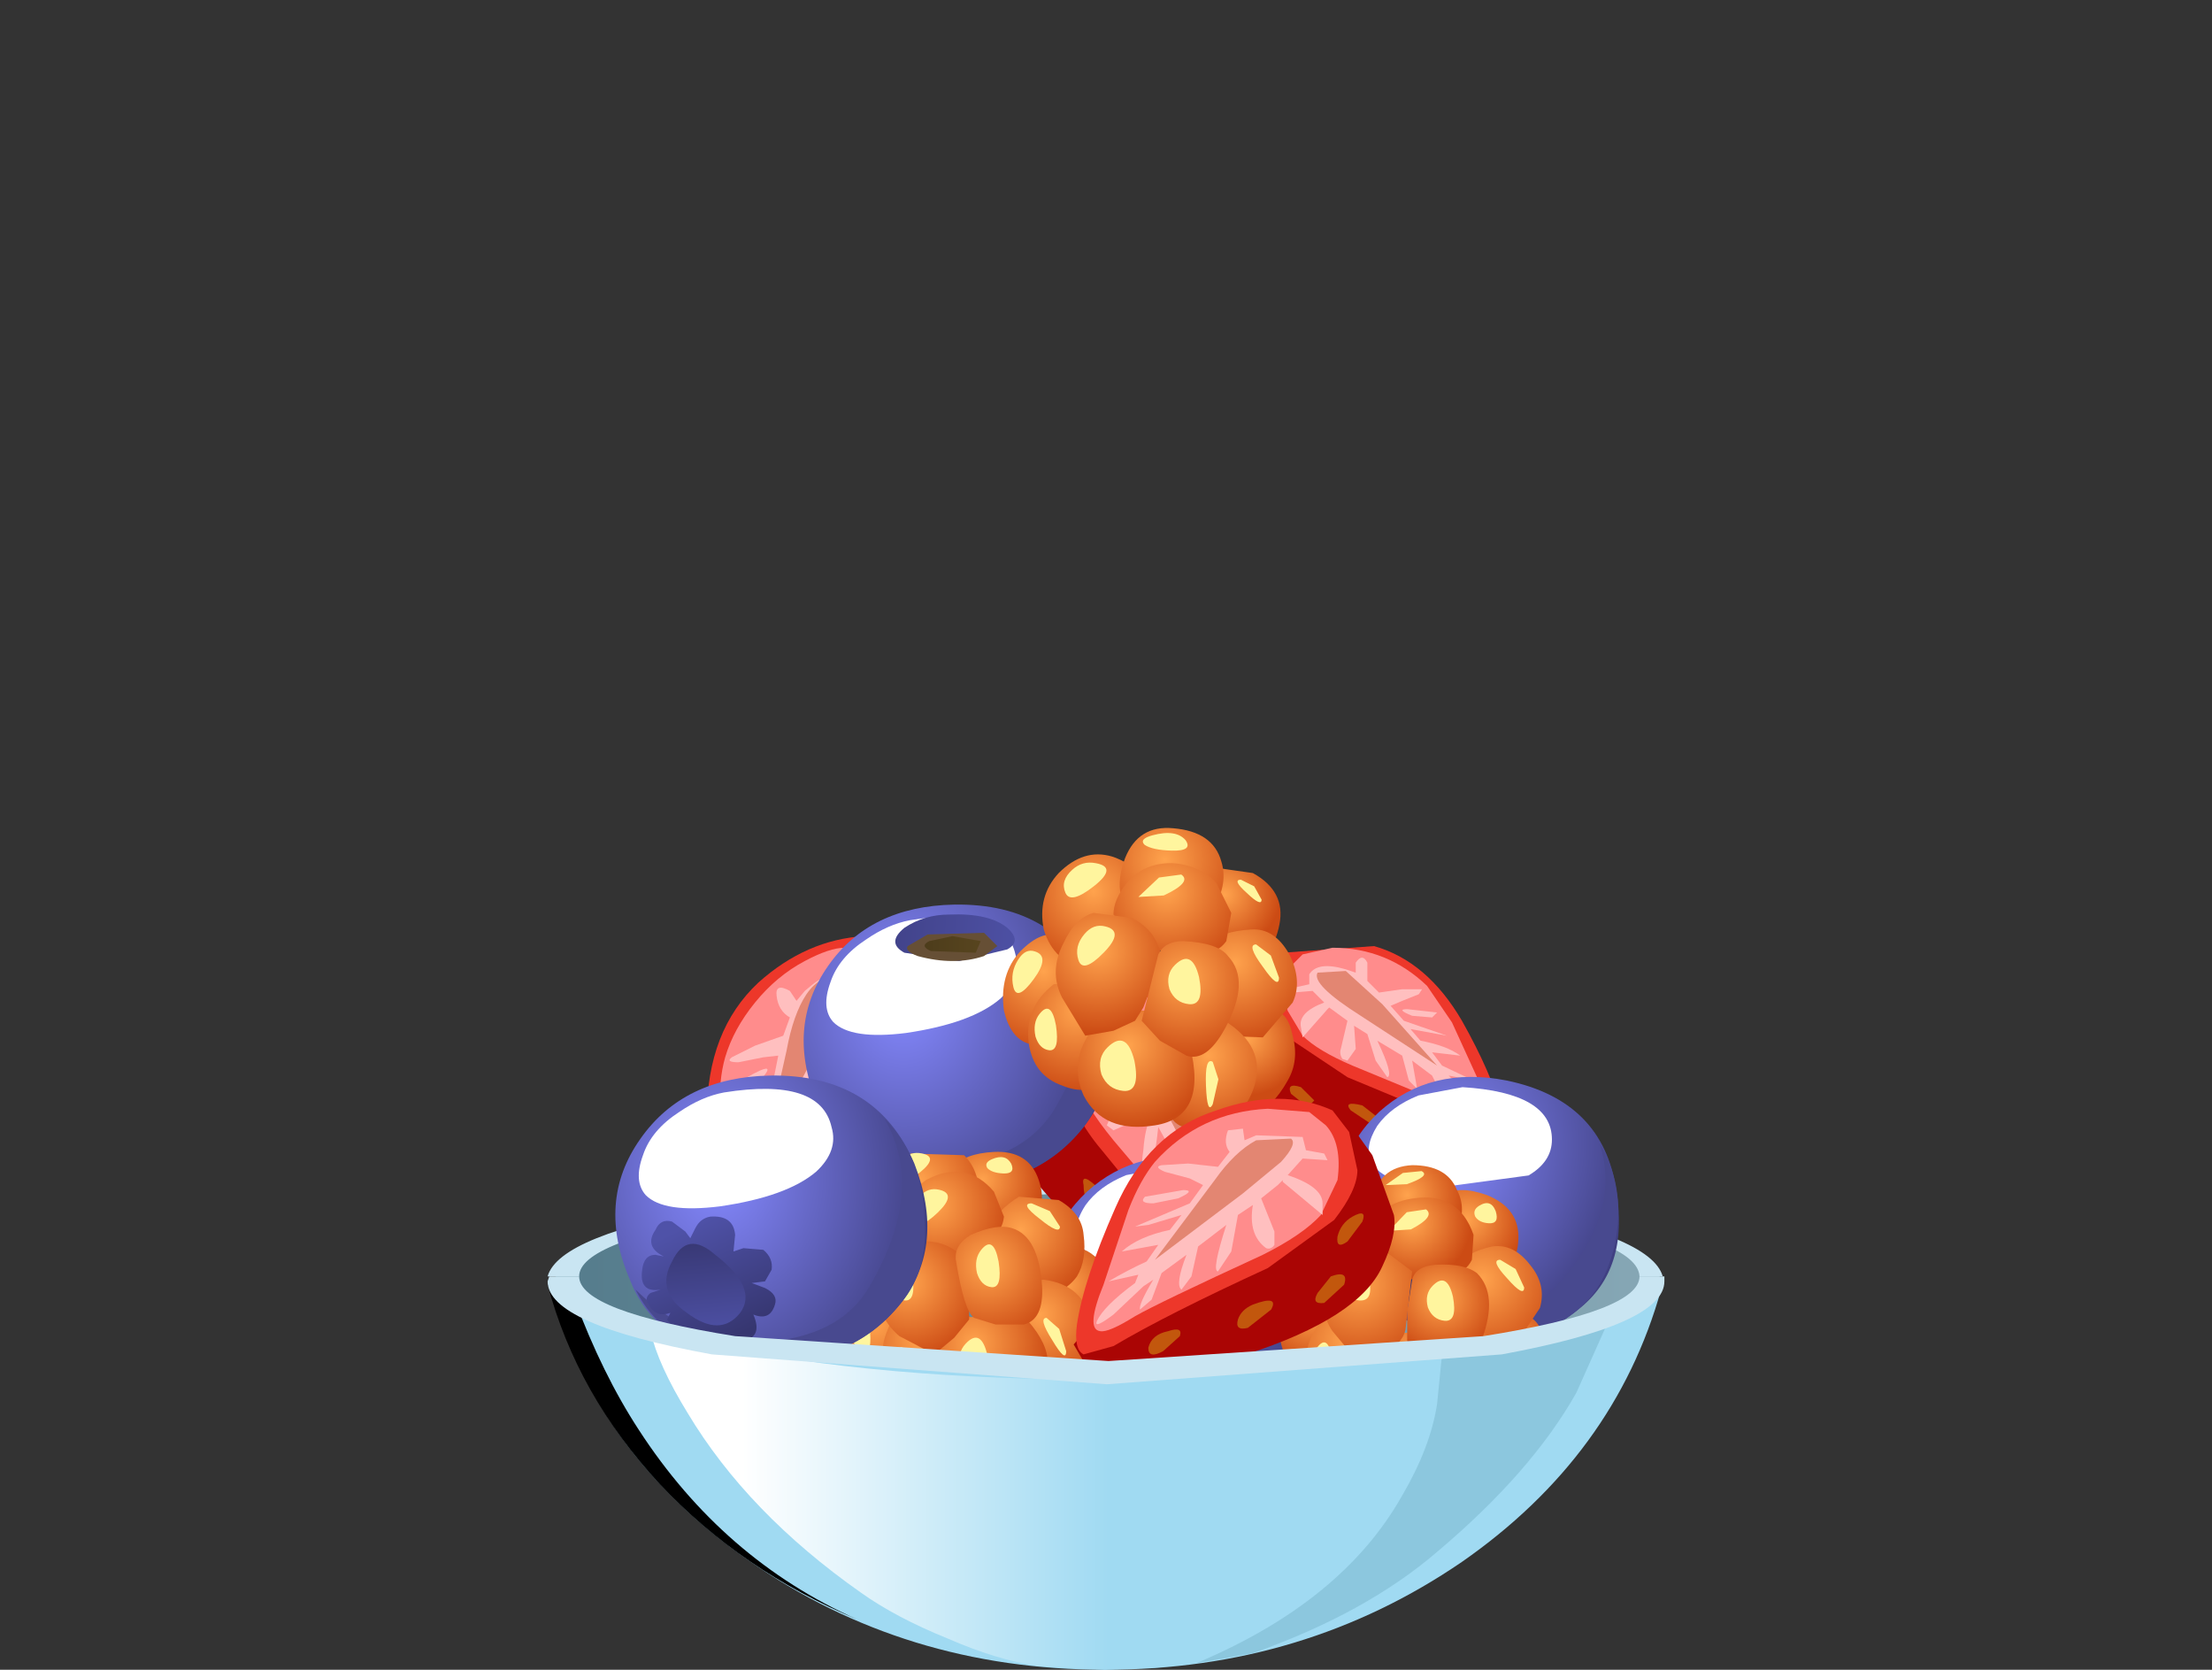 <?xml version="1.0" encoding="UTF-8" standalone="no"?>
<svg xmlns:xlink="http://www.w3.org/1999/xlink" height="50.3px" width="66.65px" xmlns="http://www.w3.org/2000/svg">
  <rect width="100%" height="100%" fill="#333333" stroke="none"/>
  <g transform="matrix(1.0, 0.0, 0.0, 1.0, 0.0, 0.0)">
    <use height="14.6" transform="matrix(1.0, 0.0, 0.0, 1.0, 16.5, 28.2)" width="33.6" xlink:href="#shape0"/>
    <use height="4.1" transform="matrix(0.75, 0.0, 0.0, 0.75, 32.413, 35.15)" width="7.35" xlink:href="#sprite0"/>
    <use height="3.7" transform="matrix(1.0, 0.0, 0.0, 1.0, 37.35, 36.2)" width="2.85" xlink:href="#shape2"/>
    <use height="2.1" transform="matrix(0.75, 0.0, 0.0, 0.75, 33.3, 35.35)" width="4.2" xlink:href="#sprite1"/>
    <use height="8.45" transform="matrix(1.0, 0.0, 0.0, 1.0, 24.2, 27.25)" width="9.25" xlink:href="#shape4"/>
    <use height="4.75" transform="matrix(0.75, 0.0, 0.0, 0.75, 24.9, 27.6)" width="7.65" xlink:href="#sprite2"/>
    <use height="2.6" transform="matrix(0.75, 0.0, 0.0, 0.75, 25.65, 27.85)" width="4.35" xlink:href="#sprite3"/>
    <use height="12.85" transform="matrix(1.0, 0.0, 0.0, 1.0, 26.95, 27.55)" width="21.85" xlink:href="#shape7"/>
    <use height="4.1" transform="matrix(0.75, 0.0, 0.0, 0.75, 41.25, 32.75)" width="7.35" xlink:href="#sprite4"/>
    <use height="3.6" transform="matrix(1.0, 0.0, 0.0, 1.0, 40.35, 35.85)" width="2.8" xlink:href="#shape9"/>
    <use height="2.15" transform="matrix(0.75, 0.0, 0.0, 0.75, 41.95, 32.95)" width="4.2" xlink:href="#sprite5"/>
    <use height="8.0" transform="matrix(1.0, 0.0, 0.0, 1.0, 25.35, 34.5)" width="8.2" xlink:href="#shape10"/>
    <use height="1.7" transform="matrix(0.75, 0.0, 0.0, 0.75, 26.762, 37.9)" width="1.0" xlink:href="#sprite6"/>
    <use height="1.55" transform="matrix(0.75, 0.0, 0.0, 0.75, 25.675, 36.6)" width="1.2" xlink:href="#sprite7"/>
    <use height="1.7" transform="matrix(0.75, 0.0, 0.0, 0.75, 25.65, 39.462)" width="0.75" xlink:href="#sprite8"/>
    <use height="1.15" transform="matrix(0.75, 0.0, 0.0, 0.75, 27.0, 34.75)" width="1.35" xlink:href="#sprite9"/>
    <use height="1.4" transform="matrix(0.75, 0.0, 0.0, 0.75, 27.5, 35.837)" width="1.4" xlink:href="#sprite10"/>
    <use height="1.7" transform="matrix(0.75, 0.0, 0.0, 0.75, 29.4, 37.5)" width="0.95" xlink:href="#sprite11"/>
    <use height="1.5" transform="matrix(0.75, 0.0, 0.0, 0.75, 26.85, 40.6)" width="0.7" xlink:href="#sprite12"/>
    <use height="1.85" transform="matrix(0.75, 0.0, 0.0, 0.75, 28.9, 40.312)" width="1.2" xlink:href="#sprite13"/>
    <use height="0.65" transform="matrix(0.75, 0.0, 0.0, 0.75, 29.712, 34.862)" width="1.05" xlink:href="#sprite14"/>
    <use height="1.05" transform="matrix(0.75, 0.0, 0.0, 0.75, 30.962, 36.25)" width="1.3" xlink:href="#sprite15"/>
    <use height="1.5" transform="matrix(0.75, 0.0, 0.0, 0.75, 31.45, 39.7)" width="0.9" xlink:href="#sprite16"/>
    <use height="8.25" transform="matrix(1.0, 0.0, 0.0, 1.0, 38.55, 35.1)" width="8.05" xlink:href="#shape14"/>
    <use height="1.5" transform="matrix(0.75, 0.0, 0.0, 0.75, 40.35, 38.05)" width="1.25" xlink:href="#sprite17"/>
    <use height="1.35" transform="matrix(0.75, 0.0, 0.0, 0.75, 39.75, 36.35)" width="1.5" xlink:href="#sprite18"/>
    <use height="1.55" transform="matrix(0.75, 0.0, 0.0, 0.75, 38.663, 38.95)" width="0.95" xlink:href="#sprite19"/>
    <use height="0.75" transform="matrix(0.75, 0.0, 0.0, 0.75, 41.75, 35.25)" width="1.55" xlink:href="#sprite20"/>
    <use height="1.15" transform="matrix(0.75, 0.0, 0.0, 0.75, 41.85, 36.388)" width="1.6" xlink:href="#sprite21"/>
    <use height="1.6" transform="matrix(0.75, 0.0, 0.0, 0.75, 42.987, 38.587)" width="1.1" xlink:href="#sprite22"/>
    <use height="1.5" transform="matrix(0.75, 0.0, 0.0, 0.75, 39.55, 40.45)" width="0.8" xlink:href="#sprite23"/>
    <use height="1.8" transform="matrix(0.75, 0.0, 0.0, 0.75, 41.4, 41.05)" width="1.25" xlink:href="#sprite24"/>
    <use height="0.8" transform="matrix(0.75, 0.0, 0.0, 0.75, 44.413, 36.25)" width="0.9" xlink:href="#sprite25"/>
    <use height="1.25" transform="matrix(0.75, 0.0, 0.0, 0.75, 45.1, 37.95)" width="1.1" xlink:href="#sprite26"/>
    <use height="1.65" transform="matrix(0.75, 0.0, 0.0, 0.75, 44.25, 41.25)" width="0.55" xlink:href="#sprite27"/>
    <use height="8.6" transform="matrix(1.0, 0.0, 0.0, 1.0, 18.55, 32.4)" width="9.4" xlink:href="#shape16"/>
    <use height="4.8" transform="matrix(0.75, 0.0, 0.0, 0.75, 19.25, 32.788)" width="7.8" xlink:href="#sprite28"/>
    <use height="3.9" transform="matrix(1.0, 0.0, 0.0, 1.0, 19.35, 36.65)" width="4.0" xlink:href="#shape17"/>
    <use height="2.6" transform="matrix(0.75, 0.0, 0.0, 0.75, 20.05, 33.05)" width="4.4" xlink:href="#sprite29"/>
    <use height="9.05" transform="matrix(1.0, 0.0, 0.0, 1.0, 30.2, 24.95)" width="8.9" xlink:href="#shape18"/>
    <use height="1.6" transform="matrix(0.75, 0.0, 0.0, 0.75, 32.45, 27.9)" width="1.5" xlink:href="#sprite30"/>
    <use height="1.4" transform="matrix(0.75, 0.0, 0.0, 0.75, 32.05, 26.0)" width="1.7" xlink:href="#sprite31"/>
    <use height="1.7" transform="matrix(0.75, 0.0, 0.0, 0.75, 30.5, 28.65)" width="1.2" xlink:href="#sprite32"/>
    <use height="0.7" transform="matrix(0.75, 0.0, 0.0, 0.75, 34.413, 25.1)" width="1.8" xlink:href="#sprite33"/>
    <use height="1.2" transform="matrix(0.75, 0.0, 0.0, 0.75, 34.3, 26.3)" width="1.85" xlink:href="#sprite34"/>
    <use height="1.8" transform="matrix(0.75, 0.0, 0.0, 0.75, 35.2, 28.9)" width="1.3" xlink:href="#sprite35"/>
    <use height="1.65" transform="matrix(0.75, 0.0, 0.0, 0.75, 31.163, 30.4)" width="0.9" xlink:href="#sprite36"/>
    <use height="2.0" transform="matrix(0.75, 0.0, 0.0, 0.75, 33.15, 31.363)" width="1.45" xlink:href="#sprite37"/>
    <use height="0.9" transform="matrix(0.75, 0.0, 0.0, 0.75, 37.3, 26.5)" width="0.95" xlink:href="#sprite38"/>
    <use height="1.5" transform="matrix(0.75, 0.0, 0.0, 0.75, 37.75, 28.45)" width="1.05" xlink:href="#sprite39"/>
    <use height="1.85" transform="matrix(0.75, 0.0, 0.0, 0.75, 36.337, 31.95)" width="0.5" xlink:href="#sprite40"/>
    <use height="17.2" transform="matrix(1.0, 0.0, 0.0, 1.0, 16.55, 33.1)" width="33.5" xlink:href="#shape20"/>
    <use height="13.6" transform="matrix(0.75, 0.0, 0.0, 0.75, 19.6, 40.1)" width="23.65" xlink:href="#sprite41"/>
    <use height="13.45" transform="matrix(0.75, 0.0, 0.0, 0.75, 16.5, 38.7)" width="12.45" xlink:href="#sprite42"/>
    <use height="3.25" transform="matrix(1.0, 0.0, 0.0, 1.0, 16.5, 38.45)" width="33.65" xlink:href="#shape23"/>
  </g>
  <defs>
    <g id="shape0" transform="matrix(1.0, 0.0, 0.0, 1.0, -16.5, -28.2)">
      <path d="M45.2 36.45 Q50.05 37.4 50.05 38.7 50.05 40.0 45.2 40.9 L33.4 41.85 21.55 40.9 Q16.7 40.0 16.7 38.7 16.7 37.4 21.55 36.45 L33.4 35.55 45.2 36.45" fill="url(#gradient0)" fill-rule="evenodd" stroke="none"/>
      <path d="M50.1 38.45 L49.4 38.45 Q49.35 37.35 44.7 36.6 L33.4 35.85 22.15 36.6 Q17.45 37.4 17.45 38.45 L16.5 38.45 Q16.85 37.2 21.7 36.35 L33.3 35.5 44.95 36.35 Q49.75 37.2 50.1 38.45" fill="#c9e5f2" fill-rule="evenodd" stroke="none"/>
      <path d="M38.65 28.7 L45.4 33.95 44.95 34.95 44.6 35.45 44.45 35.55 Q42.8 34.8 41.4 34.5 38.65 33.75 38.0 32.6 37.55 31.85 37.55 31.35 37.55 30.9 37.9 29.9 38.2 29.1 38.65 28.7" fill="#aa0504" fill-rule="evenodd" stroke="none"/>
      <path d="M41.4 28.5 Q43.0 28.95 44.05 30.75 44.95 32.35 45.25 33.5 45.4 34.05 45.15 34.2 L44.45 34.05 40.6 32.45 38.95 31.35 Q38.35 30.75 38.3 30.25 L38.35 29.25 38.65 28.7 41.4 28.5" fill="#ed372a" fill-rule="evenodd" stroke="none"/>
      <path d="M40.15 28.55 Q41.8 28.55 43.0 29.7 L43.75 30.8 44.55 32.55 Q45.1 33.6 44.75 33.7 44.5 33.75 43.9 33.4 L40.75 32.1 Q39.7 31.65 39.25 31.2 L38.8 30.45 Q38.5 29.5 38.9 29.1 L39.25 28.75 40.15 28.55" fill="#ff8c8c" fill-rule="evenodd" stroke="none"/>
      <path d="M42.55 30.6 Q42.05 30.4 42.4 30.4 L43.3 30.5 43.15 30.65 42.55 30.6" fill="#ffbfbf" fill-rule="evenodd" stroke="none"/>
      <path d="M40.85 29.0 Q41.05 28.7 41.2 29.0 L41.2 29.55 41.55 29.9 42.25 29.8 42.85 29.8 42.75 29.95 42.25 30.15 41.9 30.3 42.3 30.75 43.6 31.2 42.5 31.0 42.8 31.35 Q43.6 31.5 44.0 31.8 L43.15 31.7 43.45 32.1 44.4 32.55 43.65 32.4 43.8 32.55 44.8 33.45 Q44.9 33.65 44.35 33.3 L43.6 32.7 43.4 32.55 43.75 33.3 43.45 33.0 43.15 32.4 42.55 31.95 42.7 32.8 42.45 32.55 42.25 31.8 41.5 31.35 Q42.0 32.4 41.8 32.45 L41.45 31.95 41.2 31.15 40.8 30.9 40.85 31.6 40.6 31.95 40.45 31.9 Q40.35 31.75 40.4 31.6 L40.6 30.75 40.05 30.35 40.0 30.4 39.25 31.25 39.2 30.95 Q39.1 30.5 39.9 30.2 L39.55 29.85 38.95 29.9 Q38.8 29.85 39.0 29.75 L39.45 29.65 39.45 29.35 Q39.7 28.95 40.55 29.2 L40.85 29.3 40.85 29.0" fill="#ffbfbf" fill-rule="evenodd" stroke="none"/>
      <path d="M39.7 29.3 L40.55 29.25 41.65 30.25 43.3 32.1 41.0 30.6 Q39.5 29.65 39.7 29.3" fill="#e38672" fill-rule="evenodd" stroke="none"/>
      <path d="M41.05 33.3 L41.5 33.65 41.3 33.85 40.7 33.45 Q40.45 33.15 41.05 33.3" fill="#c2570d" fill-rule="evenodd" stroke="none"/>
      <path d="M38.55 31.35 L38.95 31.8 Q39.0 32.1 38.7 31.95 L38.3 31.5 Q38.2 31.15 38.55 31.35" fill="#c2570d" fill-rule="evenodd" stroke="none"/>
      <path d="M39.2 32.75 L39.6 33.15 39.4 33.35 38.9 32.95 Q38.75 32.6 39.2 32.75" fill="#c2570d" fill-rule="evenodd" stroke="none"/>
      <path d="M43.15 33.8 Q43.6 33.9 43.65 34.2 43.75 34.45 43.35 34.3 L42.85 33.95 Q42.8 33.75 43.15 33.8" fill="#c2570d" fill-rule="evenodd" stroke="none"/>
      <path d="M26.05 28.2 L26.55 28.35 27.7 28.95 29.05 30.3 29.35 31.9 Q29.35 33.6 26.7 36.0 25.3 37.2 23.95 39.0 L22.95 38.65 21.85 37.8 22.0 37.35 26.05 28.2" fill="#aa0504" fill-rule="evenodd" stroke="none"/>
      <path d="M26.25 33.35 L23.0 37.4 22.25 37.95 Q21.85 37.95 21.7 37.3 21.3 35.85 21.3 33.6 21.3 31.05 22.85 29.6 24.3 28.3 26.05 28.2 26.35 28.15 26.8 28.6 L27.5 29.55 Q27.75 30.15 27.45 31.2 27.1 32.4 26.25 33.35" fill="#ed372a" fill-rule="evenodd" stroke="none"/>
      <path d="M26.05 28.7 Q26.8 29.0 27.05 30.1 L27.05 31.2 25.9 33.05 24.25 35.05 23.2 36.3 22.4 37.2 Q21.95 37.3 21.9 35.85 L21.7 33.45 Q21.65 32.55 21.85 31.85 22.1 31.0 22.75 30.2 23.4 29.4 24.25 28.95 25.0 28.55 25.45 28.55 L26.05 28.7" fill="#ff8c8c" fill-rule="evenodd" stroke="none"/>
      <path d="M22.9 32.55 L22.3 33.0 Q21.85 33.15 22.0 32.9 22.15 32.6 22.9 32.25 23.35 32.05 22.9 32.55" fill="#ffbfbf" fill-rule="evenodd" stroke="none"/>
      <path d="M27.05 31.2 L25.6 30.8 25.55 30.75 25.45 31.0 25.2 31.5 26.0 32.25 26.15 32.65 25.95 32.8 Q25.25 32.65 25.05 31.8 L24.8 32.25 25.05 33.3 24.95 34.05 Q24.85 34.1 24.7 33.6 L24.55 32.7 24.0 33.6 24.25 34.55 24.1 35.0 Q23.9 34.85 23.8 34.0 L23.35 34.8 23.45 35.65 23.25 36.1 Q23.15 36.0 23.2 35.1 L23.05 35.4 22.6 36.55 22.2 36.9 Q22.2 36.5 22.75 35.4 L22.75 35.1 22.05 35.7 22.85 34.65 22.95 34.05 22.3 34.65 22.0 34.7 23.05 33.5 23.2 32.9 22.05 33.85 23.3 32.55 23.45 31.8 23.0 31.85 22.25 32.0 Q21.85 32.0 22.05 31.85 L22.75 31.5 23.6 31.2 23.8 30.65 Q23.45 30.45 23.4 30.0 23.35 29.6 23.8 29.85 L24.0 30.15 24.25 29.85 Q25.1 29.1 25.6 29.3 25.8 29.4 25.8 29.65 L26.35 29.5 26.5 29.65 25.8 29.9 25.65 30.5 Q26.8 30.45 26.95 30.9 L27.05 31.2" fill="#ffbfbf" fill-rule="evenodd" stroke="none"/>
      <path d="M25.3 29.5 Q25.5 29.55 25.3 30.3 L24.65 31.6 23.65 33.45 23.05 34.55 23.7 31.65 Q23.9 30.55 24.3 29.95 24.75 29.3 25.3 29.5" fill="#e38672" fill-rule="evenodd" stroke="none"/>
      <path d="M26.3 34.5 Q26.9 33.9 26.85 34.45 26.8 34.95 26.4 35.25 26.1 35.5 26.05 35.15 26.0 34.8 26.3 34.5" fill="#c2570d" fill-rule="evenodd" stroke="none"/>
      <path d="M27.9 30.9 Q28.25 30.45 28.3 30.9 L28.1 31.65 27.8 31.6 Q27.65 31.2 27.9 30.9" fill="#c2570d" fill-rule="evenodd" stroke="none"/>
      <path d="M28.1 32.8 Q28.45 32.4 28.55 32.85 L28.2 33.6 Q27.85 33.8 27.85 33.45 27.85 33.0 28.1 32.8" fill="#c2570d" fill-rule="evenodd" stroke="none"/>
      <path d="M24.25 36.3 Q24.65 36.0 24.7 36.3 L24.4 36.95 23.95 37.0 Q23.85 36.6 24.25 36.3" fill="#c2570d" fill-rule="evenodd" stroke="none"/>
      <path d="M37.45 38.65 L37.6 39.15 36.5 39.95 35.8 40.2 35.5 40.25 32.8 37.25 Q30.1 34.8 30.1 33.15 30.1 32.15 30.4 31.65 30.7 31.15 31.75 30.3 32.65 29.55 33.4 29.45 L37.45 38.65" fill="#aa0504" fill-rule="evenodd" stroke="none"/>
      <path d="M33.4 29.45 Q35.2 29.55 36.6 30.9 38.25 32.4 38.15 34.85 38.15 37.2 37.75 38.55 37.6 39.25 37.2 39.25 L36.5 38.7 33.2 34.65 Q32.35 33.65 32.05 32.5 31.75 31.4 32.0 30.9 L32.7 29.9 Q33.1 29.4 33.4 29.45" fill="#ed372a" fill-rule="evenodd" stroke="none"/>
      <path d="M33.4 30.0 L34.0 29.85 35.2 30.25 Q37.0 31.2 37.6 33.15 L37.75 34.75 37.6 37.15 Q37.5 38.55 37.05 38.45 L36.25 37.6 35.2 36.3 33.55 34.35 Q32.65 33.25 32.45 32.55 32.25 31.95 32.4 31.4 32.65 30.3 33.4 30.0" fill="#ff8c8c" fill-rule="evenodd" stroke="none"/>
      <path d="M36.55 33.8 L36.35 33.5 36.55 33.55 Q37.3 33.9 37.45 34.2 L37.15 34.25 36.55 33.8" fill="#ffbfbf" fill-rule="evenodd" stroke="none"/>
      <path d="M33.85 31.8 L33.65 31.2 32.95 30.9 Q32.8 30.75 33.1 30.8 L33.65 30.95 33.85 30.6 Q34.4 30.35 35.2 31.1 L35.45 31.4 35.65 31.1 Q36.1 30.9 36.05 31.35 L35.7 31.95 35.9 32.5 36.75 32.75 37.45 33.15 Q37.6 33.3 37.25 33.3 L36.5 33.15 Q36.25 33.0 36.05 33.15 L36.2 33.8 37.4 35.15 36.25 34.2 36.4 34.8 Q37.2 35.4 37.45 36.0 L36.5 35.35 36.65 36.0 37.4 37.0 Q37.6 37.3 36.7 36.4 L36.7 36.7 37.3 38.2 Q37.3 38.5 36.9 37.8 L36.4 36.65 36.25 36.4 36.2 37.35 Q36.1 37.5 36.05 36.95 35.95 36.4 36.1 36.05 L35.65 35.25 35.35 36.3 Q35.2 36.35 35.2 35.85 35.25 35.3 35.45 34.95 L34.9 33.95 Q34.75 35.4 34.5 35.35 34.35 35.3 34.45 34.65 34.5 33.95 34.7 33.6 L34.4 33.05 34.0 33.85 33.55 34.05 33.35 33.9 33.5 33.55 34.3 32.8 33.9 32.05 33.85 32.1 32.4 32.55 32.55 32.15 Q32.7 31.65 33.85 31.8" fill="#ffbfbf" fill-rule="evenodd" stroke="none"/>
      <path d="M34.2 30.75 Q34.75 30.6 35.2 31.2 35.6 31.8 35.8 32.9 L36.4 35.85 35.8 34.75 34.8 32.85 Q33.7 30.9 34.2 30.75" fill="#e38672" fill-rule="evenodd" stroke="none"/>
      <path d="M33.15 35.85 L33.4 36.45 Q33.4 36.8 33.05 36.55 32.65 36.25 32.65 35.7 32.55 35.25 33.15 35.85" fill="#c2570d" fill-rule="evenodd" stroke="none"/>
      <path d="M31.55 32.15 L31.7 32.9 31.35 32.95 31.2 32.15 Q31.25 31.75 31.55 32.15" fill="#c2570d" fill-rule="evenodd" stroke="none"/>
      <path d="M31.4 34.1 L31.6 34.7 Q31.6 35.1 31.25 34.9 30.85 34.65 30.9 34.15 31.0 33.65 31.4 34.1" fill="#c2570d" fill-rule="evenodd" stroke="none"/>
      <path d="M35.2 37.65 L35.5 38.25 Q35.45 38.6 35.1 38.25 L34.8 37.6 35.2 37.65" fill="#c2570d" fill-rule="evenodd" stroke="none"/>
      <path d="M36.55 34.95 Q39.45 35.6 39.85 38.25 40.25 40.65 38.7 41.85 36.85 43.35 34.35 42.5 31.9 41.65 31.6 39.65 31.2 37.35 32.75 35.9 34.3 34.5 36.55 34.95" fill="url(#gradient1)" fill-rule="evenodd" stroke="none"/>
      <path d="M38.7 41.85 Q36.95 43.3 34.5 42.55 32.15 41.8 31.65 39.9 33.0 41.9 35.1 42.15 37.0 42.3 37.95 41.25 40.05 39.15 39.4 36.85 40.15 38.1 39.85 39.65 39.65 41.15 38.7 41.85" fill="#48498f" fill-rule="evenodd" stroke="none"/>
    </g>
    <linearGradient gradientTransform="matrix(0.02, 0.0, 0.0, -0.02, 33.4, 38.7)" gradientUnits="userSpaceOnUse" id="gradient0" spreadMethod="pad" x1="-819.2" x2="819.2">
      <stop offset="0.0" stop-color="#557c8c"/>
      <stop offset="1.0" stop-color="#86a7b5"/>
    </linearGradient>
    <radialGradient cx="0" cy="0" gradientTransform="matrix(0.004, 0.006, 0.006, -0.005, 34.55, 37.35)" gradientUnits="userSpaceOnUse" id="gradient1" r="819.2" spreadMethod="pad">
      <stop offset="0.0" stop-color="#8589ff"/>
      <stop offset="1.0" stop-color="#404082"/>
    </radialGradient>
    <g id="sprite0" transform="matrix(1.0, 0.0, 0.0, 1.0, 0.05, 0.0)">
      <use height="3.7" transform="matrix(1.097, 0.0, 0.0, 1.108, -0.05, 0.0)" width="6.7" xlink:href="#shape1"/>
    </g>
    <g id="shape1" transform="matrix(1.0, 0.0, 0.0, 1.0, 0.0, 0.0)">
      <path d="M3.45 0.0 Q6.7 0.2 6.7 1.9 6.7 2.7 5.85 3.2 4.7 3.8 2.45 3.65 -0.9 3.35 0.35 1.4 0.85 0.7 1.85 0.3 L3.45 0.0" fill="#ffffff" fill-rule="evenodd" stroke="none"/>
    </g>
    <g id="shape2" transform="matrix(1.0, 0.0, 0.0, 1.0, -37.35, -36.2)">
      <path d="M38.65 36.3 Q38.8 36.15 39.1 36.3 39.5 36.65 39.25 37.05 L39.4 36.9 Q39.6 36.85 39.85 37.2 40.2 37.7 39.8 37.85 L40.0 37.8 40.2 38.1 Q40.25 38.45 39.9 38.5 40.25 38.6 40.1 39.0 39.95 39.35 39.7 39.15 39.9 39.5 39.7 39.7 L39.4 39.65 39.25 39.5 Q39.45 39.8 39.0 39.9 38.75 40.0 38.55 39.7 L38.45 39.4 37.9 39.35 Q37.75 39.15 37.9 38.85 L38.05 38.6 37.75 38.7 37.45 38.5 37.4 37.95 37.75 37.65 37.95 37.65 37.65 37.3 Q37.45 36.8 37.9 36.6 38.2 36.5 38.55 36.9 L38.5 36.7 Q38.5 36.45 38.65 36.3" fill="url(#gradient2)" fill-rule="evenodd" stroke="none"/>
      <path d="M38.3 37.55 Q38.5 36.7 39.2 37.3 39.85 37.85 39.6 38.7 39.35 39.6 38.65 39.2 38.0 38.8 38.3 37.55" fill="url(#gradient3)" fill-rule="evenodd" stroke="none"/>
    </g>
    <linearGradient gradientTransform="matrix(-0.002, -8.0E-4, 0.001, -0.002, 38.8, 38.15)" gradientUnits="userSpaceOnUse" id="gradient2" spreadMethod="pad" x1="-819.2" x2="819.2">
      <stop offset="0.0" stop-color="#4f52a8"/>
      <stop offset="1.0" stop-color="#363670"/>
    </linearGradient>
    <linearGradient gradientTransform="matrix(6.0E-4, 9.0E-4, -0.001, 9.0E-4, 38.95, 38.25)" gradientUnits="userSpaceOnUse" id="gradient3" spreadMethod="pad" x1="-819.2" x2="819.2">
      <stop offset="0.0" stop-color="#4f52a8"/>
      <stop offset="1.0" stop-color="#363670"/>
    </linearGradient>
    <g id="sprite1" transform="matrix(1.0, 0.0, 0.0, 1.0, 0.0, 0.0)">
      <use height="1.95" transform="matrix(1.105, 0.0, 0.0, 1.077, 0.0, 0.0)" width="3.8" xlink:href="#shape3"/>
    </g>
    <g id="shape3" transform="matrix(1.0, 0.0, 0.0, 1.0, 0.0, 0.0)">
      <path d="M1.75 0.0 Q3.5 0.0 3.75 0.6 4.0 1.1 3.1 1.6 L1.2 1.9 Q0.05 1.75 0.0 1.15 -0.05 0.85 0.5 0.45 1.1 0.0 1.75 0.0" fill="#ffffff" fill-rule="evenodd" stroke="none"/>
    </g>
    <g id="shape4" transform="matrix(1.0, 0.0, 0.0, 1.0, -24.2, -27.25)">
      <path d="M28.75 27.25 Q31.9 27.2 33.0 29.85 34.0 32.25 32.65 33.95 31.05 35.95 28.25 35.65 25.45 35.35 24.65 33.3 23.65 30.95 24.95 29.1 26.2 27.3 28.75 27.25" fill="url(#gradient4)" fill-rule="evenodd" stroke="none"/>
      <path d="M32.65 33.95 Q31.15 35.85 28.4 35.65 25.75 35.45 24.75 33.6 26.65 35.35 28.9 35.1 30.9 34.8 31.75 33.45 33.4 30.75 32.15 28.5 33.25 29.65 33.35 31.35 33.4 32.95 32.65 33.95" fill="#48498f" fill-rule="evenodd" stroke="none"/>
    </g>
    <radialGradient cx="0" cy="0" gradientTransform="matrix(0.006, 0.006, 0.005, -0.007, 27.2, 30.15)" gradientUnits="userSpaceOnUse" id="gradient4" r="819.2" spreadMethod="pad">
      <stop offset="0.0" stop-color="#8589ff"/>
      <stop offset="1.0" stop-color="#404082"/>
    </radialGradient>
    <g id="sprite2" transform="matrix(1.0, 0.0, 0.0, 1.0, 0.0, 0.0)">
      <use height="4.3" transform="matrix(1.101, 0.0, 0.0, 1.105, 0.0, -0.005)" width="6.95" xlink:href="#shape5"/>
    </g>
    <g id="shape5" transform="matrix(1.0, 0.0, 0.0, 1.0, 0.0, 0.05)">
      <path d="M6.9 1.35 Q7.15 2.2 6.35 2.95 5.3 3.85 2.9 4.2 0.9 4.45 0.25 3.8 -0.2 3.3 0.15 2.35 0.45 1.45 1.45 0.8 2.25 0.25 3.05 0.1 6.5 -0.45 6.9 1.35" fill="#ffffff" fill-rule="evenodd" stroke="none"/>
    </g>
    <g id="sprite3" transform="matrix(1.0, 0.0, 0.0, 1.0, 0.0, 0.0)">
      <use height="2.35" transform="matrix(1.101, 0.0, 0.0, 1.106, 0.005, 0.0)" width="3.95" xlink:href="#shape6"/>
    </g>
    <g id="shape6" transform="matrix(1.0, 0.0, 0.0, 1.0, -0.05, 0.0)">
      <path d="M3.85 0.3 Q4.25 0.75 3.45 1.5 2.75 2.15 1.5 2.3 0.25 2.45 0.05 1.85 -0.05 1.5 0.4 0.95 0.95 0.35 1.65 0.2 L3.85 0.3" fill="#ffffff" fill-rule="evenodd" stroke="none"/>
    </g>
    <g id="shape7" transform="matrix(1.0, 0.0, 0.0, 1.0, -26.95, -27.55)">
      <path d="M28.6 27.55 Q29.8 27.5 30.35 27.95 30.8 28.35 30.35 28.6 L28.9 28.95 27.25 28.7 Q26.7 28.4 27.25 27.95 27.85 27.55 28.6 27.55" fill="url(#gradient5)" fill-rule="evenodd" stroke="none"/>
      <path d="M27.95 28.15 L29.65 28.1 30.05 28.5 29.65 28.8 Q28.75 29.1 27.65 28.8 27.25 28.65 27.35 28.5 L27.95 28.15" fill="#664f35" fill-rule="evenodd" stroke="none"/>
      <path d="M28.7 28.2 L29.55 28.35 29.4 28.7 28.05 28.65 Q27.7 28.5 28.0 28.35 L28.7 28.2" fill="url(#gradient6)" fill-rule="evenodd" stroke="none"/>
      <path d="M48.7 35.85 Q49.1 38.25 47.55 39.45 45.7 40.95 43.2 40.1 40.75 39.3 40.4 37.25 40.0 34.95 41.55 33.5 43.1 32.1 45.4 32.55 48.3 33.15 48.7 35.85" fill="url(#gradient7)" fill-rule="evenodd" stroke="none"/>
      <path d="M48.2 34.45 Q48.95 35.7 48.7 37.25 48.45 38.7 47.55 39.45 45.8 40.9 43.35 40.15 41.0 39.45 40.45 37.5 41.8 39.5 43.95 39.75 45.85 39.9 46.8 38.85 48.9 36.65 48.2 34.45" fill="#48498f" fill-rule="evenodd" stroke="none"/>
    </g>
    <linearGradient gradientTransform="matrix(-0.005, -4.0E-4, -4.0E-4, 0.005, 27.15, 28.1)" gradientUnits="userSpaceOnUse" id="gradient5" spreadMethod="pad" x1="-819.2" x2="819.2">
      <stop offset="0.0" stop-color="#4f52a8"/>
      <stop offset="1.0" stop-color="#363670"/>
    </linearGradient>
    <linearGradient gradientTransform="matrix(-0.002, 0.0, 0.0, 0.002, 28.6, 28.5)" gradientUnits="userSpaceOnUse" id="gradient6" spreadMethod="pad" x1="-819.2" x2="819.2">
      <stop offset="0.0" stop-color="#5c4820"/>
      <stop offset="1.0" stop-color="#473819"/>
    </linearGradient>
    <radialGradient cx="0" cy="0" gradientTransform="matrix(0.004, 0.006, 0.006, -0.005, 43.4, 34.95)" gradientUnits="userSpaceOnUse" id="gradient7" r="819.2" spreadMethod="pad">
      <stop offset="0.0" stop-color="#8589ff"/>
      <stop offset="1.0" stop-color="#404082"/>
    </radialGradient>
    <g id="sprite4" transform="matrix(1.0, 0.0, 0.0, 1.0, 0.0, 0.0)">
      <use height="3.7" transform="matrix(1.105, 0.0, 0.0, 1.108, 0.0, 0.0)" width="6.65" xlink:href="#shape8"/>
    </g>
    <g id="shape8" transform="matrix(1.0, 0.0, 0.0, 1.0, 0.0, 0.0)">
      <path d="M3.4 0.0 Q6.65 0.2 6.65 1.9 6.65 2.7 5.8 3.2 L2.45 3.65 Q0.55 3.5 0.1 2.75 -0.2 2.2 0.3 1.4 0.8 0.7 1.8 0.3 L3.4 0.0" fill="#ffffff" fill-rule="evenodd" stroke="none"/>
    </g>
    <g id="shape9" transform="matrix(1.0, 0.0, 0.0, 1.0, -40.35, -35.85)">
      <path d="M42.3 36.35 L42.25 36.8 42.45 36.7 42.85 36.75 43.1 37.2 42.95 37.6 42.7 37.65 42.95 37.8 43.15 38.25 Q43.1 38.7 42.75 38.55 42.95 39.15 42.55 39.3 L42.15 39.2 42.1 39.05 41.8 39.45 41.55 39.2 41.5 39.0 Q41.45 39.3 41.1 39.0 L40.9 38.7 41.0 38.55 Q40.75 38.7 40.55 38.35 40.45 38.1 40.6 38.0 L40.8 37.95 Q40.3 38.0 40.35 37.35 40.4 36.95 40.6 36.9 L40.85 36.95 Q40.4 36.75 40.6 36.25 L40.95 36.0 41.25 36.3 41.35 36.45 41.4 36.15 Q41.5 35.9 41.75 35.85 42.25 35.8 42.3 36.35" fill="url(#gradient8)" fill-rule="evenodd" stroke="none"/>
      <path d="M41.9 36.9 Q42.8 37.75 42.4 38.45 42.05 39.15 41.35 38.55 40.7 37.95 41.0 37.1 41.25 36.25 41.9 36.9" fill="url(#gradient9)" fill-rule="evenodd" stroke="none"/>
    </g>
    <linearGradient gradientTransform="matrix(0.001, 0.001, 0.002, -0.001, 41.8, 37.65)" gradientUnits="userSpaceOnUse" id="gradient8" spreadMethod="pad" x1="-819.2" x2="819.2">
      <stop offset="0.0" stop-color="#4f52a8"/>
      <stop offset="1.0" stop-color="#363670"/>
    </linearGradient>
    <linearGradient gradientTransform="matrix(-1.0E-4, -0.001, -0.002, 2.0E-4, 41.7, 37.8)" gradientUnits="userSpaceOnUse" id="gradient9" spreadMethod="pad" x1="-819.2" x2="819.2">
      <stop offset="0.0" stop-color="#4f52a8"/>
      <stop offset="1.0" stop-color="#363670"/>
    </linearGradient>
    <g id="sprite5" transform="matrix(1.0, 0.0, 0.0, 1.0, 0.0, 0.0)">
      <use height="1.95" transform="matrix(1.105, 0.0, 0.0, 1.103, 0.0, 0.0)" width="3.8" xlink:href="#shape3"/>
    </g>
    <g id="shape10" transform="matrix(1.0, 0.0, 0.0, 1.0, -25.35, -34.5)">
      <path d="M26.25 38.85 Q27.1 38.75 27.7 39.6 28.2 40.45 27.95 40.85 26.95 42.45 25.95 41.3 25.3 40.55 25.5 39.7 25.75 38.9 26.25 38.85" fill="url(#gradient10)" fill-rule="evenodd" stroke="none"/>
      <path d="M32.3 37.65 Q32.65 37.5 33.1 37.95 33.55 38.45 33.55 39.15 33.55 40.9 32.1 40.4 31.3 40.1 31.35 39.1 31.4 38.05 32.3 37.65" fill="url(#gradient11)" fill-rule="evenodd" stroke="none"/>
      <path d="M28.75 35.15 Q29.05 34.75 29.95 34.7 31.0 34.65 31.3 35.55 31.6 36.45 30.95 36.9 L29.65 37.05 Q29.05 36.95 28.75 36.3 28.45 35.7 28.75 35.15" fill="url(#gradient12)" fill-rule="evenodd" stroke="none"/>
      <path d="M27.65 36.3 Q28.7 36.5 28.5 37.7 28.3 38.9 27.35 39.25 26.45 39.55 25.8 38.85 25.15 38.25 25.4 37.35 25.8 35.85 27.65 36.3" fill="url(#gradient13)" fill-rule="evenodd" stroke="none"/>
      <path d="M27.4 37.2 Q26.85 37.0 26.75 36.1 26.6 35.1 27.45 34.75 L29.05 34.8 Q29.5 35.25 29.5 36.0 29.5 36.65 29.0 37.05 L27.4 37.2" fill="url(#gradient14)" fill-rule="evenodd" stroke="none"/>
      <path d="M30.7 36.05 L31.9 36.15 Q32.6 36.55 32.65 37.2 32.75 37.95 32.45 38.45 32.05 39.0 31.3 39.05 30.35 39.15 29.85 38.1 29.35 36.9 30.7 36.05" fill="url(#gradient15)" fill-rule="evenodd" stroke="none"/>
      <path d="M27.95 39.25 Q29.1 39.4 29.4 39.85 29.65 40.2 29.45 41.25 29.2 42.15 28.35 42.3 27.5 42.45 26.95 41.75 26.35 40.95 26.75 40.05 27.1 39.15 27.95 39.25" fill="url(#gradient16)" fill-rule="evenodd" stroke="none"/>
      <path d="M31.45 38.55 Q32.65 38.7 32.9 39.85 33.05 40.95 32.15 41.45 31.4 41.9 31.0 41.25 L30.55 40.0 Q30.4 39.5 30.7 39.0 31.0 38.55 31.45 38.55" fill="url(#gradient17)" fill-rule="evenodd" stroke="none"/>
      <path d="M30.8 39.6 Q32.2 41.05 31.05 42.0 29.95 42.9 29.0 42.2 28.25 41.7 28.25 40.85 28.25 40.0 28.75 39.7 L30.8 39.6" fill="url(#gradient18)" fill-rule="evenodd" stroke="none"/>
      <path d="M30.25 36.65 Q30.2 37.1 29.9 37.15 29.65 37.2 29.15 37.55 L28.7 37.9 27.9 37.8 27.25 37.55 Q27.0 37.2 27.1 36.65 27.25 36.0 27.9 35.55 29.1 34.9 29.95 35.9 L30.25 36.65" fill="url(#gradient19)" fill-rule="evenodd" stroke="none"/>
      <path d="M26.75 37.8 Q27.1 37.45 27.7 37.4 28.3 37.35 28.75 37.65 29.05 37.9 29.2 39.35 L29.2 39.75 28.75 40.3 28.15 40.8 27.1 40.25 Q26.5 39.75 26.4 38.9 26.35 38.1 26.75 37.8" fill="url(#gradient20)" fill-rule="evenodd" stroke="none"/>
      <path d="M30.5 37.0 Q31.3 37.25 31.4 38.75 31.45 39.75 30.85 39.9 L30.0 39.9 29.35 39.7 Q29.05 39.5 28.8 37.95 28.75 37.5 29.25 37.2 30.05 36.85 30.5 37.0" fill="url(#gradient21)" fill-rule="evenodd" stroke="none"/>
    </g>
    <radialGradient cx="0" cy="0" gradientTransform="matrix(0.002, 0.002, 0.002, -0.002, 26.35, 39.9)" gradientUnits="userSpaceOnUse" id="gradient10" r="819.2" spreadMethod="pad">
      <stop offset="0.0" stop-color="#ffa34d"/>
      <stop offset="1.0" stop-color="#cc4b14"/>
    </radialGradient>
    <radialGradient cx="0" cy="0" gradientTransform="matrix(0.001, 0.002, 0.002, -0.001, 32.05, 38.7)" gradientUnits="userSpaceOnUse" id="gradient11" r="819.2" spreadMethod="pad">
      <stop offset="0.0" stop-color="#ffa34d"/>
      <stop offset="1.0" stop-color="#cc4b14"/>
    </radialGradient>
    <radialGradient cx="0" cy="0" gradientTransform="matrix(0.001, 0.002, 0.002, -0.001, 29.6, 35.55)" gradientUnits="userSpaceOnUse" id="gradient12" r="819.2" spreadMethod="pad">
      <stop offset="0.0" stop-color="#ffa34d"/>
      <stop offset="1.0" stop-color="#cc4b14"/>
    </radialGradient>
    <radialGradient cx="0" cy="0" gradientTransform="matrix(0.002, 0.002, 0.002, -0.002, 26.45, 37.3)" gradientUnits="userSpaceOnUse" id="gradient13" r="819.2" spreadMethod="pad">
      <stop offset="0.0" stop-color="#ffa34d"/>
      <stop offset="1.0" stop-color="#cc4b14"/>
    </radialGradient>
    <radialGradient cx="0" cy="0" gradientTransform="matrix(0.002, 0.002, 0.002, -0.002, 27.7, 35.55)" gradientUnits="userSpaceOnUse" id="gradient14" r="819.2" spreadMethod="pad">
      <stop offset="0.0" stop-color="#ffa34d"/>
      <stop offset="1.0" stop-color="#cc4b14"/>
    </radialGradient>
    <radialGradient cx="0" cy="0" gradientTransform="matrix(0.002, 0.002, 0.002, -0.002, 30.75, 37.05)" gradientUnits="userSpaceOnUse" id="gradient15" r="819.2" spreadMethod="pad">
      <stop offset="0.0" stop-color="#ffa34d"/>
      <stop offset="1.0" stop-color="#cc4b14"/>
    </radialGradient>
    <radialGradient cx="0" cy="0" gradientTransform="matrix(0.002, 0.002, 0.002, -0.002, 27.7, 40.35)" gradientUnits="userSpaceOnUse" id="gradient16" r="819.2" spreadMethod="pad">
      <stop offset="0.0" stop-color="#ffa34d"/>
      <stop offset="1.0" stop-color="#cc4b14"/>
    </radialGradient>
    <radialGradient cx="0" cy="0" gradientTransform="matrix(0.002, 0.002, 0.002, -0.002, 31.35, 39.6)" gradientUnits="userSpaceOnUse" id="gradient17" r="819.2" spreadMethod="pad">
      <stop offset="0.0" stop-color="#ffa34d"/>
      <stop offset="1.0" stop-color="#cc4b14"/>
    </radialGradient>
    <radialGradient cx="0" cy="0" gradientTransform="matrix(0.002, 0.002, 0.002, -0.002, 29.35, 40.45)" gradientUnits="userSpaceOnUse" id="gradient18" r="819.2" spreadMethod="pad">
      <stop offset="0.0" stop-color="#ffa34d"/>
      <stop offset="1.0" stop-color="#cc4b14"/>
    </radialGradient>
    <radialGradient cx="0" cy="0" gradientTransform="matrix(0.002, 0.002, 0.002, -0.002, 28.15, 36.3)" gradientUnits="userSpaceOnUse" id="gradient19" r="819.2" spreadMethod="pad">
      <stop offset="0.0" stop-color="#ffa34d"/>
      <stop offset="1.0" stop-color="#cc4b14"/>
    </radialGradient>
    <radialGradient cx="0" cy="0" gradientTransform="matrix(0.002, 0.002, 0.002, -0.002, 27.35, 38.65)" gradientUnits="userSpaceOnUse" id="gradient20" r="819.2" spreadMethod="pad">
      <stop offset="0.0" stop-color="#ffa34d"/>
      <stop offset="1.0" stop-color="#cc4b14"/>
    </radialGradient>
    <radialGradient cx="0" cy="0" gradientTransform="matrix(0.002, 0.002, 0.002, -0.002, 29.75, 38.1)" gradientUnits="userSpaceOnUse" id="gradient21" r="819.2" spreadMethod="pad">
      <stop offset="0.0" stop-color="#ffa34d"/>
      <stop offset="1.0" stop-color="#cc4b14"/>
    </radialGradient>
    <g id="sprite6" transform="matrix(1.0, 0.0, 0.0, 1.0, 0.05, 0.0)">
      <use height="1.65" transform="matrix(0.87, 0.0, 0.0, 1.03, -0.043, 0.0)" width="1.15" xlink:href="#shape11"/>
    </g>
    <g id="shape11" transform="matrix(1.0, 0.0, 0.0, 1.0, 0.05, 0.0)">
      <path d="M1.05 0.65 Q1.25 1.7 0.7 1.65 0.2 1.6 0.0 1.1 -0.15 0.55 0.2 0.2 0.8 -0.4 1.05 0.65" fill="#fff59e" fill-rule="evenodd" stroke="none"/>
    </g>
    <g id="sprite7" transform="matrix(1.0, 0.0, 0.0, 1.0, -0.1, 0.0)">
      <use height="1.65" transform="matrix(1.044, 0.0, 0.0, 0.939, 0.098, 0.0)" width="1.15" xlink:href="#shape11"/>
    </g>
    <g id="sprite8" transform="matrix(1.0, 0.0, 0.0, 1.0, 0.0, 0.05)">
      <use height="1.65" transform="matrix(0.652, 0.0, 0.0, 1.03, 0.017, -0.05)" width="1.15" xlink:href="#shape11"/>
    </g>
    <g id="sprite9" transform="matrix(1.0, 0.0, 0.0, 1.0, 0.0, 0.0)">
      <use height="1.3" transform="matrix(1.08, 0.0, 0.0, 0.885, 0.0, -0.006)" width="1.25" xlink:href="#shape12"/>
    </g>
    <g id="shape12" transform="matrix(1.0, 0.0, 0.0, 1.0, 0.0, -0.05)">
      <path d="M0.95 0.05 Q1.6 0.2 0.9 0.9 0.2 1.6 0.05 1.15 -0.1 0.7 0.25 0.3 0.55 -0.05 0.95 0.05" fill="#fff59e" fill-rule="evenodd" stroke="none"/>
    </g>
    <g id="sprite10" transform="matrix(1.0, 0.0, 0.0, 1.0, 0.0, -0.05)">
      <use height="1.3" transform="matrix(1.12, 0.0, 0.0, 1.077, 0.0, 0.054)" width="1.25" xlink:href="#shape12"/>
    </g>
    <g id="sprite11" transform="matrix(1.0, 0.0, 0.0, 1.0, 0.0, 0.0)">
      <use height="1.65" transform="matrix(0.826, 0.0, 0.0, 1.03, 0.009, 0.0)" width="1.15" xlink:href="#shape11"/>
    </g>
    <g id="sprite12" transform="matrix(1.0, 0.0, 0.0, 1.0, 0.0, 0.0)">
      <use height="1.65" transform="matrix(0.609, 0.0, 0.0, 0.909, 0.02, 0.0)" width="1.15" xlink:href="#shape11"/>
    </g>
    <g id="sprite13" transform="matrix(1.0, 0.0, 0.0, 1.0, 0.0, 0.05)">
      <use height="1.65" transform="matrix(1.044, 0.0, 0.0, 1.121, -0.002, -0.05)" width="1.15" xlink:href="#shape11"/>
    </g>
    <g id="sprite14" transform="matrix(1.0, 0.0, 0.0, 1.0, 0.05, 0.05)">
      <use height="1.65" transform="matrix(0.913, 0.0, 0.0, 0.394, -0.046, -0.05)" width="1.15" xlink:href="#shape11"/>
    </g>
    <g id="sprite15" transform="matrix(1.0, 0.0, 0.0, 1.0, 0.05, 0.0)">
      <use height="1.35" transform="matrix(1.625, 0.0, 0.0, 0.778, -0.05, 0.0)" width="0.8" xlink:href="#shape13"/>
    </g>
    <g id="shape13" transform="matrix(1.0, 0.0, 0.0, 1.0, 0.0, 0.0)">
      <path d="M0.3 0.8 Q-0.2 0.0 0.1 0.0 L0.55 0.4 0.8 1.2 Q0.8 1.65 0.3 0.8" fill="#fff59e" fill-rule="evenodd" stroke="none"/>
    </g>
    <g id="sprite16" transform="matrix(1.0, 0.0, 0.0, 1.0, 0.0, 0.0)">
      <use height="1.35" transform="matrix(1.125, 0.0, 0.0, 1.111, 0.0, 0.0)" width="0.8" xlink:href="#shape13"/>
    </g>
    <g id="shape14" transform="matrix(1.0, 0.0, 0.0, 1.0, -38.55, -35.1)">
      <path d="M39.85 38.45 Q40.7 38.7 40.9 39.75 41.05 40.7 40.65 41.0 39.15 42.15 38.65 40.65 38.35 39.75 38.85 39.0 39.35 38.3 39.85 38.45" fill="url(#gradient22)" fill-rule="evenodd" stroke="none"/>
      <path d="M45.85 39.65 Q46.3 39.6 46.5 40.25 46.75 40.9 46.5 41.55 45.85 43.2 44.65 42.15 44.05 41.55 44.5 40.65 44.95 39.75 45.85 39.65" fill="url(#gradient23)" fill-rule="evenodd" stroke="none"/>
      <path d="M43.55 36.0 Q43.95 35.7 44.8 36.0 45.8 36.4 45.75 37.35 45.7 38.3 44.95 38.4 L43.65 38.1 Q43.15 37.8 43.1 37.05 43.05 36.35 43.55 36.0" fill="url(#gradient24)" fill-rule="evenodd" stroke="none"/>
      <path d="M42.1 36.65 Q43.0 37.25 42.35 38.3 41.7 39.3 40.75 39.25 39.8 39.2 39.45 38.35 39.1 37.5 39.6 36.75 L42.1 36.65" fill="url(#gradient25)" fill-rule="evenodd" stroke="none"/>
      <path d="M41.55 37.35 Q41.1 37.05 41.35 36.15 41.55 35.15 42.55 35.1 43.6 35.1 43.9 35.85 44.2 36.4 43.9 37.1 43.75 37.7 43.1 37.85 42.35 38.0 41.55 37.35" fill="url(#gradient26)" fill-rule="evenodd" stroke="none"/>
      <path d="M44.95 37.55 Q45.6 37.45 46.1 38.1 46.6 38.7 46.4 39.4 L45.7 40.45 44.45 40.55 Q43.5 40.3 43.45 39.15 43.45 37.9 44.95 37.55" fill="url(#gradient27)" fill-rule="evenodd" stroke="none"/>
      <path d="M41.25 39.45 Q42.3 40.05 42.4 40.6 42.5 41.05 41.9 41.9 41.35 42.7 40.5 42.5 39.65 42.3 39.4 41.45 39.2 40.5 39.85 39.75 40.55 39.05 41.25 39.45" fill="url(#gradient28)" fill-rule="evenodd" stroke="none"/>
      <path d="M44.8 40.2 Q45.85 40.75 45.6 41.85 45.4 42.95 44.35 43.1 43.5 43.25 43.35 42.45 L43.4 41.15 Q43.45 40.65 43.9 40.35 44.4 39.95 44.8 40.2" fill="url(#gradient29)" fill-rule="evenodd" stroke="none"/>
      <path d="M43.75 40.9 Q44.5 42.8 43.15 43.2 41.8 43.65 41.1 42.65 40.6 41.9 40.9 41.1 41.2 40.3 41.8 40.2 43.4 39.95 43.75 40.9" fill="url(#gradient30)" fill-rule="evenodd" stroke="none"/>
      <path d="M44.35 37.95 Q44.15 38.35 43.85 38.25 L43.0 38.4 42.5 38.55 41.8 38.1 41.25 37.65 Q41.15 37.25 41.45 36.75 41.8 36.2 42.6 36.1 43.95 35.9 44.4 37.2 L44.35 37.95" fill="url(#gradient31)" fill-rule="evenodd" stroke="none"/>
      <path d="M42.55 38.3 L42.35 40.05 Q42.25 40.5 41.65 40.8 L40.9 41.0 40.15 40.1 Q39.7 39.45 40.0 38.6 40.2 37.85 40.7 37.7 41.2 37.5 41.75 37.7 L42.55 38.3" fill="url(#gradient32)" fill-rule="evenodd" stroke="none"/>
      <path d="M44.5 38.35 Q45.15 39.0 44.65 40.35 L44.2 41.1 43.7 41.2 Q43.4 41.15 42.95 40.9 L42.4 40.4 42.4 39.5 42.55 38.55 Q42.65 38.15 43.25 38.1 44.1 38.05 44.5 38.35" fill="url(#gradient33)" fill-rule="evenodd" stroke="none"/>
    </g>
    <radialGradient cx="0" cy="0" gradientTransform="matrix(7.0E-4, 0.002, 0.002, -7.0E-4, 39.55, 39.45)" gradientUnits="userSpaceOnUse" id="gradient22" r="819.2" spreadMethod="pad">
      <stop offset="0.0" stop-color="#ffa34d"/>
      <stop offset="1.0" stop-color="#cc4b14"/>
    </radialGradient>
    <radialGradient cx="0" cy="0" gradientTransform="matrix(7.0E-4, 0.002, 0.002, -7.0E-4, 45.3, 40.5)" gradientUnits="userSpaceOnUse" id="gradient23" r="819.2" spreadMethod="pad">
      <stop offset="0.0" stop-color="#ffa34d"/>
      <stop offset="1.0" stop-color="#cc4b14"/>
    </radialGradient>
    <radialGradient cx="0" cy="0" gradientTransform="matrix(7.0E-4, 0.002, 0.002, -7.0E-4, 44.2, 36.75)" gradientUnits="userSpaceOnUse" id="gradient24" r="819.2" spreadMethod="pad">
      <stop offset="0.0" stop-color="#ffa34d"/>
      <stop offset="1.0" stop-color="#cc4b14"/>
    </radialGradient>
    <radialGradient cx="0" cy="0" gradientTransform="matrix(9.0E-4, 0.003, 0.003, -9.0E-4, 40.6, 37.15)" gradientUnits="userSpaceOnUse" id="gradient25" r="819.2" spreadMethod="pad">
      <stop offset="0.0" stop-color="#ffa34d"/>
      <stop offset="1.0" stop-color="#cc4b14"/>
    </radialGradient>
    <radialGradient cx="0" cy="0" gradientTransform="matrix(7.0E-4, 0.002, 0.002, -7.0E-4, 42.4, 36.0)" gradientUnits="userSpaceOnUse" id="gradient26" r="819.2" spreadMethod="pad">
      <stop offset="0.0" stop-color="#ffa34d"/>
      <stop offset="1.0" stop-color="#cc4b14"/>
    </radialGradient>
    <radialGradient cx="0" cy="0" gradientTransform="matrix(8.0E-4, 0.003, 0.003, -8.0E-4, 44.65, 38.55)" gradientUnits="userSpaceOnUse" id="gradient27" r="819.2" spreadMethod="pad">
      <stop offset="0.0" stop-color="#ffa34d"/>
      <stop offset="1.0" stop-color="#cc4b14"/>
    </radialGradient>
    <radialGradient cx="0" cy="0" gradientTransform="matrix(8.0E-4, 0.003, 0.003, -8.0E-4, 40.6, 40.4)" gradientUnits="userSpaceOnUse" id="gradient28" r="819.2" spreadMethod="pad">
      <stop offset="0.0" stop-color="#ffa34d"/>
      <stop offset="1.0" stop-color="#cc4b14"/>
    </radialGradient>
    <radialGradient cx="0" cy="0" gradientTransform="matrix(7.0E-4, 0.002, 0.002, -7.0E-4, 44.3, 41.1)" gradientUnits="userSpaceOnUse" id="gradient29" r="819.2" spreadMethod="pad">
      <stop offset="0.0" stop-color="#ffa34d"/>
      <stop offset="1.0" stop-color="#cc4b14"/>
    </radialGradient>
    <radialGradient cx="0" cy="0" gradientTransform="matrix(9.0E-4, 0.003, 0.003, -9.0E-4, 42.15, 41.1)" gradientUnits="userSpaceOnUse" id="gradient30" r="819.2" spreadMethod="pad">
      <stop offset="0.0" stop-color="#ffa34d"/>
      <stop offset="1.0" stop-color="#cc4b14"/>
    </radialGradient>
    <radialGradient cx="0" cy="0" gradientTransform="matrix(8.0E-4, 0.002, 0.002, -8.0E-4, 42.55, 36.85)" gradientUnits="userSpaceOnUse" id="gradient31" r="819.2" spreadMethod="pad">
      <stop offset="0.0" stop-color="#ffa34d"/>
      <stop offset="1.0" stop-color="#cc4b14"/>
    </radialGradient>
    <radialGradient cx="0" cy="0" gradientTransform="matrix(8.0E-4, 0.003, 0.003, -8.0E-4, 40.95, 38.7)" gradientUnits="userSpaceOnUse" id="gradient32" r="819.2" spreadMethod="pad">
      <stop offset="0.0" stop-color="#ffa34d"/>
      <stop offset="1.0" stop-color="#cc4b14"/>
    </radialGradient>
    <radialGradient cx="0" cy="0" gradientTransform="matrix(8.0E-4, 0.002, 0.002, -7.0E-4, 43.4, 39.1)" gradientUnits="userSpaceOnUse" id="gradient33" r="819.2" spreadMethod="pad">
      <stop offset="0.0" stop-color="#ffa34d"/>
      <stop offset="1.0" stop-color="#cc4b14"/>
    </radialGradient>
    <g id="sprite17" transform="matrix(1.0, 0.0, 0.0, 1.0, 0.0, 0.0)">
      <use height="1.65" transform="matrix(1.087, 0.0, 0.0, 0.909, -0.004, 0.0)" width="1.15" xlink:href="#shape11"/>
    </g>
    <g id="sprite18" transform="matrix(1.0, 0.0, 0.0, 1.0, 0.0, 0.0)">
      <use height="1.3" transform="matrix(1.2, 0.0, 0.0, 1.038, 0.0, 0.002)" width="1.25" xlink:href="#shape12"/>
    </g>
    <g id="sprite19" transform="matrix(1.0, 0.0, 0.0, 1.0, 0.05, 0.0)">
      <use height="1.65" transform="matrix(0.826, 0.0, 0.0, 0.939, -0.041, 0.0)" width="1.15" xlink:href="#shape11"/>
    </g>
    <g id="sprite20" transform="matrix(1.0, 0.0, 0.0, 1.0, 0.0, 0.0)">
      <use height="1.0" transform="matrix(1.069, 0.0, 0.0, 0.75, 0.0, 0.0)" width="1.45" xlink:href="#shape15"/>
    </g>
    <g id="shape15" transform="matrix(1.0, 0.0, 0.0, 1.0, 0.0, 0.0)">
      <path d="M1.35 0.05 Q1.7 0.3 0.8 0.75 L0.0 0.8 0.65 0.15 1.35 0.05" fill="#fff59e" fill-rule="evenodd" stroke="none"/>
    </g>
    <g id="sprite21" transform="matrix(1.0, 0.0, 0.0, 1.0, 0.0, -0.05)">
      <use height="1.0" transform="matrix(1.103, 0.0, 0.0, 1.15, 0.0, 0.05)" width="1.45" xlink:href="#shape15"/>
    </g>
    <g id="sprite22" transform="matrix(1.0, 0.0, 0.0, 1.0, -0.05, -0.05)">
      <use height="1.65" transform="matrix(0.957, 0.0, 0.0, 0.97, 0.052, 0.05)" width="1.15" xlink:href="#shape11"/>
    </g>
    <g id="sprite23" transform="matrix(1.0, 0.0, 0.0, 1.0, 0.0, 0.0)">
      <use height="1.65" transform="matrix(0.696, 0.0, 0.0, 0.909, 0.015, 0.0)" width="1.15" xlink:href="#shape11"/>
    </g>
    <g id="sprite24" transform="matrix(1.0, 0.0, 0.0, 1.0, 0.0, 0.0)">
      <use height="1.65" transform="matrix(1.087, 0.0, 0.0, 1.091, -0.004, 0.0)" width="1.15" xlink:href="#shape11"/>
    </g>
    <g id="sprite25" transform="matrix(1.0, 0.0, 0.0, 1.0, 0.05, 0.0)">
      <use height="1.65" transform="matrix(0.783, 0.0, 0.0, 0.485, -0.039, 0.0)" width="1.15" xlink:href="#shape11"/>
    </g>
    <g id="sprite26" transform="matrix(1.0, 0.0, 0.0, 1.0, 0.0, 0.0)">
      <use height="1.35" transform="matrix(1.375, 0.0, 0.0, 0.926, 0.0, 0.0)" width="0.8" xlink:href="#shape13"/>
    </g>
    <g id="sprite27" transform="matrix(1.0, 0.0, 0.0, 1.0, 0.0, 0.0)">
      <use height="1.35" transform="matrix(0.688, 0.0, 0.0, 1.222, 0.0, 0.0)" width="0.8" xlink:href="#shape13"/>
    </g>
    <g id="shape16" transform="matrix(1.0, 0.0, 0.0, 1.0, -18.55, -32.4)">
      <path d="M23.2 32.4 Q26.4 32.35 27.55 35.05 28.5 37.5 27.15 39.25 25.55 41.25 22.65 40.95 19.8 40.65 19.0 38.6 17.95 36.2 19.3 34.3 20.6 32.45 23.2 32.4" fill="url(#gradient34)" fill-rule="evenodd" stroke="none"/>
      <path d="M27.15 39.25 Q25.6 41.2 22.8 40.95 20.1 40.75 19.15 38.85 21.05 40.7 23.35 40.4 25.4 40.15 26.2 38.75 27.9 35.85 26.65 33.7 27.75 34.8 27.85 36.6 28.0 38.25 27.15 39.25" fill="#48498f" fill-rule="evenodd" stroke="none"/>
    </g>
    <radialGradient cx="0" cy="0" gradientTransform="matrix(0.006, 0.006, 0.005, -0.007, 21.6, 35.4)" gradientUnits="userSpaceOnUse" id="gradient34" r="819.2" spreadMethod="pad">
      <stop offset="0.0" stop-color="#8589ff"/>
      <stop offset="1.0" stop-color="#404082"/>
    </radialGradient>
    <g id="sprite28" transform="matrix(1.0, 0.0, 0.0, 1.0, 0.0, -0.05)">
      <use height="4.3" transform="matrix(1.122, 0.0, 0.0, 1.116, 0.0, 0.044)" width="6.95" xlink:href="#shape5"/>
    </g>
    <g id="shape17" transform="matrix(1.0, 0.0, 0.0, 1.0, -19.35, -36.65)">
      <path d="M22.1 37.7 L22.4 37.6 23.0 37.65 Q23.3 37.9 23.25 38.25 L23.05 38.6 22.65 38.65 23.05 38.8 Q23.45 39.0 23.35 39.3 23.2 39.8 22.7 39.6 23.0 40.3 22.35 40.4 L21.8 40.35 21.7 40.2 21.3 40.55 20.95 40.3 20.9 40.05 20.35 40.1 20.1 39.75 20.2 39.55 Q19.75 39.7 19.55 39.3 19.4 39.1 19.6 38.95 L19.9 38.85 Q19.25 38.95 19.35 38.25 19.4 37.8 19.75 37.8 L20.0 37.85 Q19.4 37.55 19.75 37.05 19.9 36.7 20.25 36.8 L20.65 37.1 20.8 37.3 20.95 37.0 Q21.1 36.7 21.4 36.65 22.1 36.6 22.15 37.2 L22.1 37.7" fill="url(#gradient35)" fill-rule="evenodd" stroke="none"/>
      <path d="M21.55 37.8 Q22.85 38.8 22.3 39.55 21.7 40.3 20.7 39.55 19.75 38.9 20.25 38.0 20.7 37.05 21.55 37.8" fill="url(#gradient36)" fill-rule="evenodd" stroke="none"/>
    </g>
    <linearGradient gradientTransform="matrix(0.001, 0.002, 0.002, -0.001, 21.4, 38.6)" gradientUnits="userSpaceOnUse" id="gradient35" spreadMethod="pad" x1="-819.2" x2="819.2">
      <stop offset="0.0" stop-color="#4f52a8"/>
      <stop offset="1.0" stop-color="#363670"/>
    </linearGradient>
    <linearGradient gradientTransform="matrix(-2.0E-4, -0.002, -0.002, 2.0E-4, 21.25, 38.75)" gradientUnits="userSpaceOnUse" id="gradient36" spreadMethod="pad" x1="-819.2" x2="819.2">
      <stop offset="0.0" stop-color="#4f52a8"/>
      <stop offset="1.0" stop-color="#363670"/>
    </linearGradient>
    <g id="sprite29" transform="matrix(1.0, 0.0, 0.0, 1.0, 0.0, 0.0)">
      <use height="2.35" transform="matrix(1.114, 0.0, 0.0, 1.106, 0.006, 0.0)" width="3.95" xlink:href="#shape6"/>
    </g>
    <g id="shape18" transform="matrix(1.0, 0.0, 0.0, 1.0, -30.2, -24.95)">
      <path d="M31.9 28.2 Q32.8 28.65 32.85 29.8 32.95 30.85 32.4 31.1 30.65 32.1 30.25 30.45 30.1 29.35 30.75 28.65 31.4 28.0 31.9 28.2" fill="url(#gradient37)" fill-rule="evenodd" stroke="none"/>
      <path d="M38.35 30.45 Q38.8 30.45 38.95 31.2 39.15 31.95 38.8 32.55 37.85 34.25 36.7 32.95 36.05 32.25 36.7 31.3 37.3 30.35 38.35 30.45" fill="url(#gradient38)" fill-rule="evenodd" stroke="none"/>
      <path d="M36.35 26.1 L37.75 26.3 Q38.75 26.85 38.55 27.85 38.35 28.9 37.55 28.95 36.85 28.95 36.15 28.4 35.65 27.95 35.7 27.15 35.8 26.4 36.35 26.1" fill="url(#gradient39)" fill-rule="evenodd" stroke="none"/>
      <path d="M34.7 26.55 Q35.5 27.35 34.7 28.4 33.85 29.4 32.75 29.2 31.75 29.0 31.45 28.0 31.25 27.0 31.9 26.3 32.65 25.55 33.5 25.8 34.0 25.95 34.7 26.55" fill="url(#gradient40)" fill-rule="evenodd" stroke="none"/>
      <path d="M33.95 27.3 Q33.55 26.8 33.9 25.85 34.3 24.85 35.35 24.95 36.55 25.05 36.8 25.95 37.0 26.6 36.6 27.3 36.25 27.95 35.55 28.05 34.7 28.1 33.95 27.3" fill="url(#gradient41)" fill-rule="evenodd" stroke="none"/>
      <path d="M37.7 28.0 Q38.4 27.95 38.85 28.75 39.25 29.55 38.95 30.2 L38.05 31.25 36.7 31.2 Q35.7 30.75 35.8 29.5 35.95 28.1 37.7 28.0" fill="url(#gradient42)" fill-rule="evenodd" stroke="none"/>
      <path d="M33.3 29.55 Q34.35 30.35 34.4 30.9 34.45 31.45 33.65 32.3 32.95 33.1 32.0 32.7 31.15 32.4 31.0 31.45 30.85 30.35 31.75 29.65 L33.3 29.55" fill="url(#gradient43)" fill-rule="evenodd" stroke="none"/>
      <path d="M37.05 30.85 Q38.2 31.65 37.75 32.85 37.3 34.0 36.1 34.0 35.2 34.05 35.15 33.15 L35.4 31.7 Q35.55 31.15 36.1 30.85 36.7 30.55 37.05 30.85" fill="url(#gradient44)" fill-rule="evenodd" stroke="none"/>
      <path d="M35.85 31.5 Q36.4 33.65 34.8 33.9 33.25 34.15 32.65 33.0 32.25 32.1 32.75 31.25 33.15 30.45 33.85 30.45 35.5 30.3 35.85 31.5" fill="url(#gradient45)" fill-rule="evenodd" stroke="none"/>
      <path d="M37.1 27.5 L36.95 28.35 Q36.7 28.7 36.35 28.65 L35.4 28.6 34.8 28.65 Q34.75 28.55 34.1 28.15 L33.55 27.55 Q33.55 27.1 33.95 26.6 34.45 26.0 35.3 26.0 36.15 26.05 36.65 26.6 L37.1 27.5" fill="url(#gradient46)" fill-rule="evenodd" stroke="none"/>
      <path d="M34.9 28.5 Q35.05 28.7 34.8 29.45 L34.45 30.35 34.2 30.75 33.55 31.05 32.7 31.2 32.0 30.05 Q31.6 29.25 32.05 28.4 32.4 27.65 32.95 27.5 L34.1 27.65 Q34.7 27.95 34.9 28.5" fill="url(#gradient47)" fill-rule="evenodd" stroke="none"/>
      <path d="M37.0 28.8 Q37.7 29.55 36.9 31.0 36.35 32.0 35.75 31.8 L34.95 31.35 34.4 30.75 34.9 28.75 Q35.1 28.35 35.65 28.35 36.7 28.4 37.0 28.8" fill="url(#gradient48)" fill-rule="evenodd" stroke="none"/>
    </g>
    <radialGradient cx="0" cy="0" gradientTransform="matrix(5.0E-4, 0.003, 0.003, -5.0E-4, 31.45, 29.25)" gradientUnits="userSpaceOnUse" id="gradient37" r="819.2" spreadMethod="pad">
      <stop offset="0.0" stop-color="#ffa34d"/>
      <stop offset="1.0" stop-color="#cc4b14"/>
    </radialGradient>
    <radialGradient cx="0" cy="0" gradientTransform="matrix(5.0E-4, 0.002, 0.002, -5.0E-4, 37.6, 31.3)" gradientUnits="userSpaceOnUse" id="gradient38" r="819.2" spreadMethod="pad">
      <stop offset="0.0" stop-color="#ffa34d"/>
      <stop offset="1.0" stop-color="#cc4b14"/>
    </radialGradient>
    <radialGradient cx="0" cy="0" gradientTransform="matrix(4.0E-4, 0.002, 0.002, -4.0E-4, 36.9, 26.95)" gradientUnits="userSpaceOnUse" id="gradient39" r="819.2" spreadMethod="pad">
      <stop offset="0.0" stop-color="#ffa34d"/>
      <stop offset="1.0" stop-color="#cc4b14"/>
    </radialGradient>
    <radialGradient cx="0" cy="0" gradientTransform="matrix(6.0E-4, 0.003, 0.003, -6.0E-4, 32.95, 26.85)" gradientUnits="userSpaceOnUse" id="gradient40" r="819.2" spreadMethod="pad">
      <stop offset="0.0" stop-color="#ffa34d"/>
      <stop offset="1.0" stop-color="#cc4b14"/>
    </radialGradient>
    <radialGradient cx="0" cy="0" gradientTransform="matrix(5.0E-4, 0.003, 0.003, -5.0E-4, 35.1, 25.9)" gradientUnits="userSpaceOnUse" id="gradient41" r="819.2" spreadMethod="pad">
      <stop offset="0.0" stop-color="#ffa34d"/>
      <stop offset="1.0" stop-color="#cc4b14"/>
    </radialGradient>
    <radialGradient cx="0" cy="0" gradientTransform="matrix(5.0E-4, 0.003, 0.003, -5.0E-4, 37.2, 29.0)" gradientUnits="userSpaceOnUse" id="gradient42" r="819.2" spreadMethod="pad">
      <stop offset="0.0" stop-color="#ffa34d"/>
      <stop offset="1.0" stop-color="#cc4b14"/>
    </radialGradient>
    <radialGradient cx="0" cy="0" gradientTransform="matrix(5.0E-4, 0.003, 0.003, -5.0E-4, 32.45, 30.45)" gradientUnits="userSpaceOnUse" id="gradient43" r="819.2" spreadMethod="pad">
      <stop offset="0.0" stop-color="#ffa34d"/>
      <stop offset="1.0" stop-color="#cc4b14"/>
    </radialGradient>
    <radialGradient cx="0" cy="0" gradientTransform="matrix(5.0E-4, 0.003, 0.003, -5.0E-4, 36.4, 31.8)" gradientUnits="userSpaceOnUse" id="gradient44" r="819.2" spreadMethod="pad">
      <stop offset="0.0" stop-color="#ffa34d"/>
      <stop offset="1.0" stop-color="#cc4b14"/>
    </radialGradient>
    <radialGradient cx="0" cy="0" gradientTransform="matrix(6.0E-4, 0.003, 0.003, -6.0E-4, 34.0, 31.5)" gradientUnits="userSpaceOnUse" id="gradient45" r="819.2" spreadMethod="pad">
      <stop offset="0.0" stop-color="#ffa34d"/>
      <stop offset="1.0" stop-color="#cc4b14"/>
    </radialGradient>
    <radialGradient cx="0" cy="0" gradientTransform="matrix(5.0E-4, 0.003, 0.003, -5.0E-4, 35.15, 26.85)" gradientUnits="userSpaceOnUse" id="gradient46" r="819.2" spreadMethod="pad">
      <stop offset="0.0" stop-color="#ffa34d"/>
      <stop offset="1.0" stop-color="#cc4b14"/>
    </radialGradient>
    <radialGradient cx="0" cy="0" gradientTransform="matrix(5.0E-4, 0.003, 0.003, -5.0E-4, 33.1, 28.65)" gradientUnits="userSpaceOnUse" id="gradient47" r="819.2" spreadMethod="pad">
      <stop offset="0.0" stop-color="#ffa34d"/>
      <stop offset="1.0" stop-color="#cc4b14"/>
    </radialGradient>
    <radialGradient cx="0" cy="0" gradientTransform="matrix(5.0E-4, 0.003, 0.003, -5.0E-4, 35.7, 29.45)" gradientUnits="userSpaceOnUse" id="gradient48" r="819.2" spreadMethod="pad">
      <stop offset="0.0" stop-color="#ffa34d"/>
      <stop offset="1.0" stop-color="#cc4b14"/>
    </radialGradient>
    <g id="sprite30" transform="matrix(1.0, 0.0, 0.0, 1.0, 0.0, 0.0)">
      <use height="1.3" transform="matrix(1.2, 0.0, 0.0, 1.231, 0.0, 0.011)" width="1.25" xlink:href="#shape12"/>
    </g>
    <g id="sprite31" transform="matrix(1.0, 0.0, 0.0, 1.0, 0.0, 0.0)">
      <use height="1.3" transform="matrix(1.36, 0.0, 0.0, 1.077, 0.0, 0.004)" width="1.25" xlink:href="#shape12"/>
    </g>
    <g id="sprite32" transform="matrix(1.0, 0.0, 0.0, 1.0, 0.0, 0.0)">
      <use height="1.3" transform="matrix(0.96, 0.0, 0.0, 1.308, 0.0, 0.015)" width="1.25" xlink:href="#shape12"/>
    </g>
    <g id="sprite33" transform="matrix(1.0, 0.0, 0.0, 1.0, 0.05, 0.0)">
      <use height="1.65" transform="matrix(1.565, 0.0, 0.0, 0.424, -0.028, 0.0)" width="1.15" xlink:href="#shape11"/>
    </g>
    <g id="sprite34" transform="matrix(1.0, 0.0, 0.0, 1.0, 0.0, 0.0)">
      <use height="1.0" transform="matrix(1.276, 0.0, 0.0, 1.2, 0.0, 0.0)" width="1.45" xlink:href="#shape15"/>
    </g>
    <g id="sprite35" transform="matrix(1.0, 0.0, 0.0, 1.0, 0.0, 0.0)">
      <use height="1.65" transform="matrix(1.13, 0.0, 0.0, 1.091, -0.006, 0.0)" width="1.15" xlink:href="#shape11"/>
    </g>
    <g id="sprite36" transform="matrix(1.0, 0.0, 0.0, 1.0, 0.05, 0.0)">
      <use height="1.65" transform="matrix(0.783, 0.0, 0.0, 1.0, -0.039, 0.0)" width="1.15" xlink:href="#shape11"/>
    </g>
    <g id="sprite37" transform="matrix(1.0, 0.0, 0.0, 1.0, 0.0, 0.05)">
      <use height="1.65" transform="matrix(1.261, 0.0, 0.0, 1.212, -0.013, -0.05)" width="1.15" xlink:href="#shape11"/>
    </g>
    <g id="sprite38" transform="matrix(1.0, 0.0, 0.0, 1.0, 0.0, 0.0)">
      <use height="1.35" transform="matrix(1.188, 0.0, 0.0, 0.667, 0.0, 0.0)" width="0.8" xlink:href="#shape13"/>
    </g>
    <g id="sprite39" transform="matrix(1.0, 0.0, 0.0, 1.0, 0.0, 0.0)">
      <use height="1.35" transform="matrix(1.312, 0.0, 0.0, 1.111, 0.0, 0.0)" width="0.8" xlink:href="#shape13"/>
    </g>
    <g id="sprite40" transform="matrix(1.0, 0.0, 0.0, 1.0, -0.05, 0.0)">
      <use height="1.85" transform="matrix(0.909, 0.0, 0.0, 1.0, 0.05, 0.0)" width="0.55" xlink:href="#shape19"/>
    </g>
    <g id="shape19" transform="matrix(1.0, 0.0, 0.0, 1.0, 0.0, 0.0)">
      <path d="M0.0 1.0 Q-0.05 -0.15 0.3 0.05 L0.55 0.75 0.3 1.75 Q0.05 2.2 0.0 1.0" fill="#fff59e" fill-rule="evenodd" stroke="none"/>
    </g>
    <g id="shape20" transform="matrix(1.0, 0.0, 0.0, 1.0, -16.55, -33.1)">
      <path d="M40.15 33.45 L40.6 33.75 41.35 34.8 42.0 36.6 Q42.1 37.2 41.65 38.15 40.95 39.7 37.55 40.8 36.45 41.1 35.0 41.8 L33.8 42.4 33.05 41.7 32.35 40.5 32.7 40.1 40.15 33.45" fill="#aa0504" fill-rule="evenodd" stroke="none"/>
      <path d="M40.65 34.1 L40.9 35.25 Q40.9 35.85 40.2 36.75 L38.2 38.2 Q35.15 39.6 33.55 40.55 L32.65 40.8 Q32.35 40.65 32.45 39.9 32.65 38.55 33.6 36.4 34.6 34.1 36.65 33.45 38.6 32.75 40.15 33.45 L40.65 34.1" fill="#ed372a" fill-rule="evenodd" stroke="none"/>
      <path d="M39.95 33.9 Q40.45 34.45 40.3 35.55 L39.8 36.6 Q39.25 37.2 38.05 37.8 34.9 39.25 34.2 39.65 33.4 40.15 33.15 40.1 32.7 40.05 33.25 38.7 L34.0 36.45 Q34.35 35.55 34.8 35.0 36.15 33.5 38.2 33.4 L39.45 33.5 39.95 33.9" fill="#ff8c8c" fill-rule="evenodd" stroke="none"/>
      <path d="M35.5 36.1 L34.75 36.25 Q34.3 36.25 34.5 36.05 L35.65 35.85 Q36.05 35.85 35.5 36.1" fill="#ffbfbf" fill-rule="evenodd" stroke="none"/>
      <path d="M37.45 34.0 L37.5 34.35 37.85 34.2 39.25 34.25 39.35 34.65 39.9 34.75 40.0 34.95 39.25 34.9 38.8 35.4 Q39.85 35.75 39.85 36.25 L39.85 36.6 38.65 35.6 38.65 35.55 38.5 35.7 38.0 36.1 38.4 37.1 38.4 37.5 Q38.3 37.65 38.15 37.6 37.6 37.2 37.75 36.3 L37.3 36.6 37.1 37.7 36.7 38.3 Q36.5 38.3 36.95 36.9 L36.1 37.55 35.9 38.45 35.6 38.85 Q35.4 38.7 35.75 37.8 L35.0 38.35 34.7 39.15 34.35 39.45 Q34.3 39.3 34.75 38.55 L34.45 38.75 33.55 39.6 Q32.95 40.05 33.05 39.8 33.25 39.35 34.2 38.65 L34.3 38.4 33.4 38.6 Q34.0 38.25 34.55 38.0 L34.9 37.5 33.8 37.7 Q34.3 37.25 35.25 37.05 L35.6 36.6 34.6 36.9 34.2 36.95 35.85 36.25 36.25 35.7 35.85 35.5 35.1 35.3 Q34.75 35.15 35.0 35.1 L35.8 35.05 36.7 35.15 37.05 34.7 Q36.85 34.45 37.0 34.05 L37.45 34.0" fill="#ffbfbf" fill-rule="evenodd" stroke="none"/>
      <path d="M38.9 34.3 Q39.1 34.45 38.6 35.0 L37.45 35.95 34.8 37.95 36.6 35.55 Q37.2 34.7 37.85 34.35 L38.9 34.3" fill="#e38672" fill-rule="evenodd" stroke="none"/>
      <path d="M37.75 39.3 Q38.55 39.0 38.3 39.45 L37.6 40.0 Q37.2 40.1 37.3 39.75 37.4 39.45 37.75 39.3" fill="#c2570d" fill-rule="evenodd" stroke="none"/>
      <path d="M40.75 36.65 Q41.2 36.4 41.05 36.8 L40.6 37.4 Q40.25 37.65 40.3 37.25 40.4 36.85 40.75 36.65" fill="#c2570d" fill-rule="evenodd" stroke="none"/>
      <path d="M40.1 38.45 Q40.65 38.25 40.5 38.7 L39.9 39.25 Q39.5 39.3 39.7 38.95 L40.1 38.45" fill="#c2570d" fill-rule="evenodd" stroke="none"/>
      <path d="M35.2 40.1 Q35.65 39.95 35.55 40.25 L35.05 40.7 Q34.6 40.95 34.6 40.6 34.7 40.2 35.2 40.1" fill="#c2570d" fill-rule="evenodd" stroke="none"/>
      <path d="M49.9 38.9 L50.05 38.85 Q48.65 43.85 44.05 47.05 39.3 50.3 33.3 50.3 27.25 50.3 22.55 47.0 17.9 43.75 16.55 38.7 L16.85 38.8 Q18.25 40.0 22.85 40.8 L33.45 41.55 43.8 40.8 Q48.3 40.05 49.9 38.9" fill="#a0daf2" fill-rule="evenodd" stroke="none"/>
      <path d="M48.55 39.6 L47.5 41.95 Q46.15 44.35 43.3 46.75 41.15 48.6 37.75 49.8 L36.05 50.1 Q40.45 48.25 42.25 45.05 43.1 43.6 43.3 42.3 L43.45 40.8 Q46.9 40.3 48.55 39.6" fill="#8cc7de" fill-rule="evenodd" stroke="none"/>
    </g>
    <g id="sprite41" transform="matrix(1.0, 0.0, 0.0, 1.0, 0.0, 0.0)">
      <use height="13.6" transform="matrix(1.0, 0.0, 0.0, 1.0, 0.0, 0.0)" width="23.65" xlink:href="#shape21"/>
    </g>
    <g id="shape21" transform="matrix(1.0, 0.0, 0.0, 1.0, 0.0, 0.0)">
      <path d="M23.65 1.8 L20.55 13.5 18.25 13.6 15.55 13.45 Q13.9 13.2 11.95 12.35 9.85 11.5 8.45 10.5 3.9 7.3 1.5 3.3 0.3 1.35 0.0 0.0 L2.6 0.55 Q9.0 1.95 18.45 1.95 L23.65 1.8" fill="url(#gradient49)" fill-rule="evenodd" stroke="none"/>
    </g>
    <linearGradient gradientTransform="matrix(0.009, 0.0, 0.0, -0.009, 11.05, 6.8)" gradientUnits="userSpaceOnUse" id="gradient49" spreadMethod="pad" x1="-819.2" x2="819.2">
      <stop offset="0.0" stop-color="#ffffff"/>
      <stop offset="1.0" stop-color="#a0daf2"/>
    </linearGradient>
    <g id="sprite42" transform="matrix(1.0, 0.0, 0.0, 1.0, 0.0, 0.0)">
      <use height="12.0" transform="matrix(1.127, 0.0, 0.0, 1.121, 0.0, 0.0)" width="11.05" xlink:href="#shape22"/>
    </g>
    <g id="shape22" transform="matrix(1.0, 0.0, 0.0, 1.0, 0.0, 0.0)">
      <path d="M11.05 12.0 Q6.9 10.25 4.0 7.15 1.05 3.95 0.0 0.0 L0.3 0.05 0.95 0.5 Q1.95 3.2 3.25 5.2 6.25 9.85 11.05 12.0" fill="#000000" fill-rule="evenodd" stroke="none"/>
    </g>
    <g id="shape23" transform="matrix(1.0, 0.0, 0.0, 1.0, -16.4, -38.4)">
      <path d="M49.3 38.4 L50.05 38.4 50.05 38.55 Q50.05 39.85 45.15 40.75 L33.25 41.65 21.35 40.75 Q16.4 39.85 16.4 38.55 L16.45 38.4 17.35 38.4 Q17.35 39.45 22.05 40.2 L33.3 40.95 44.6 40.2 Q49.3 39.45 49.3 38.4" fill="#c9e5f2" fill-rule="evenodd" stroke="none"/>
    </g>
  </defs>
</svg>
